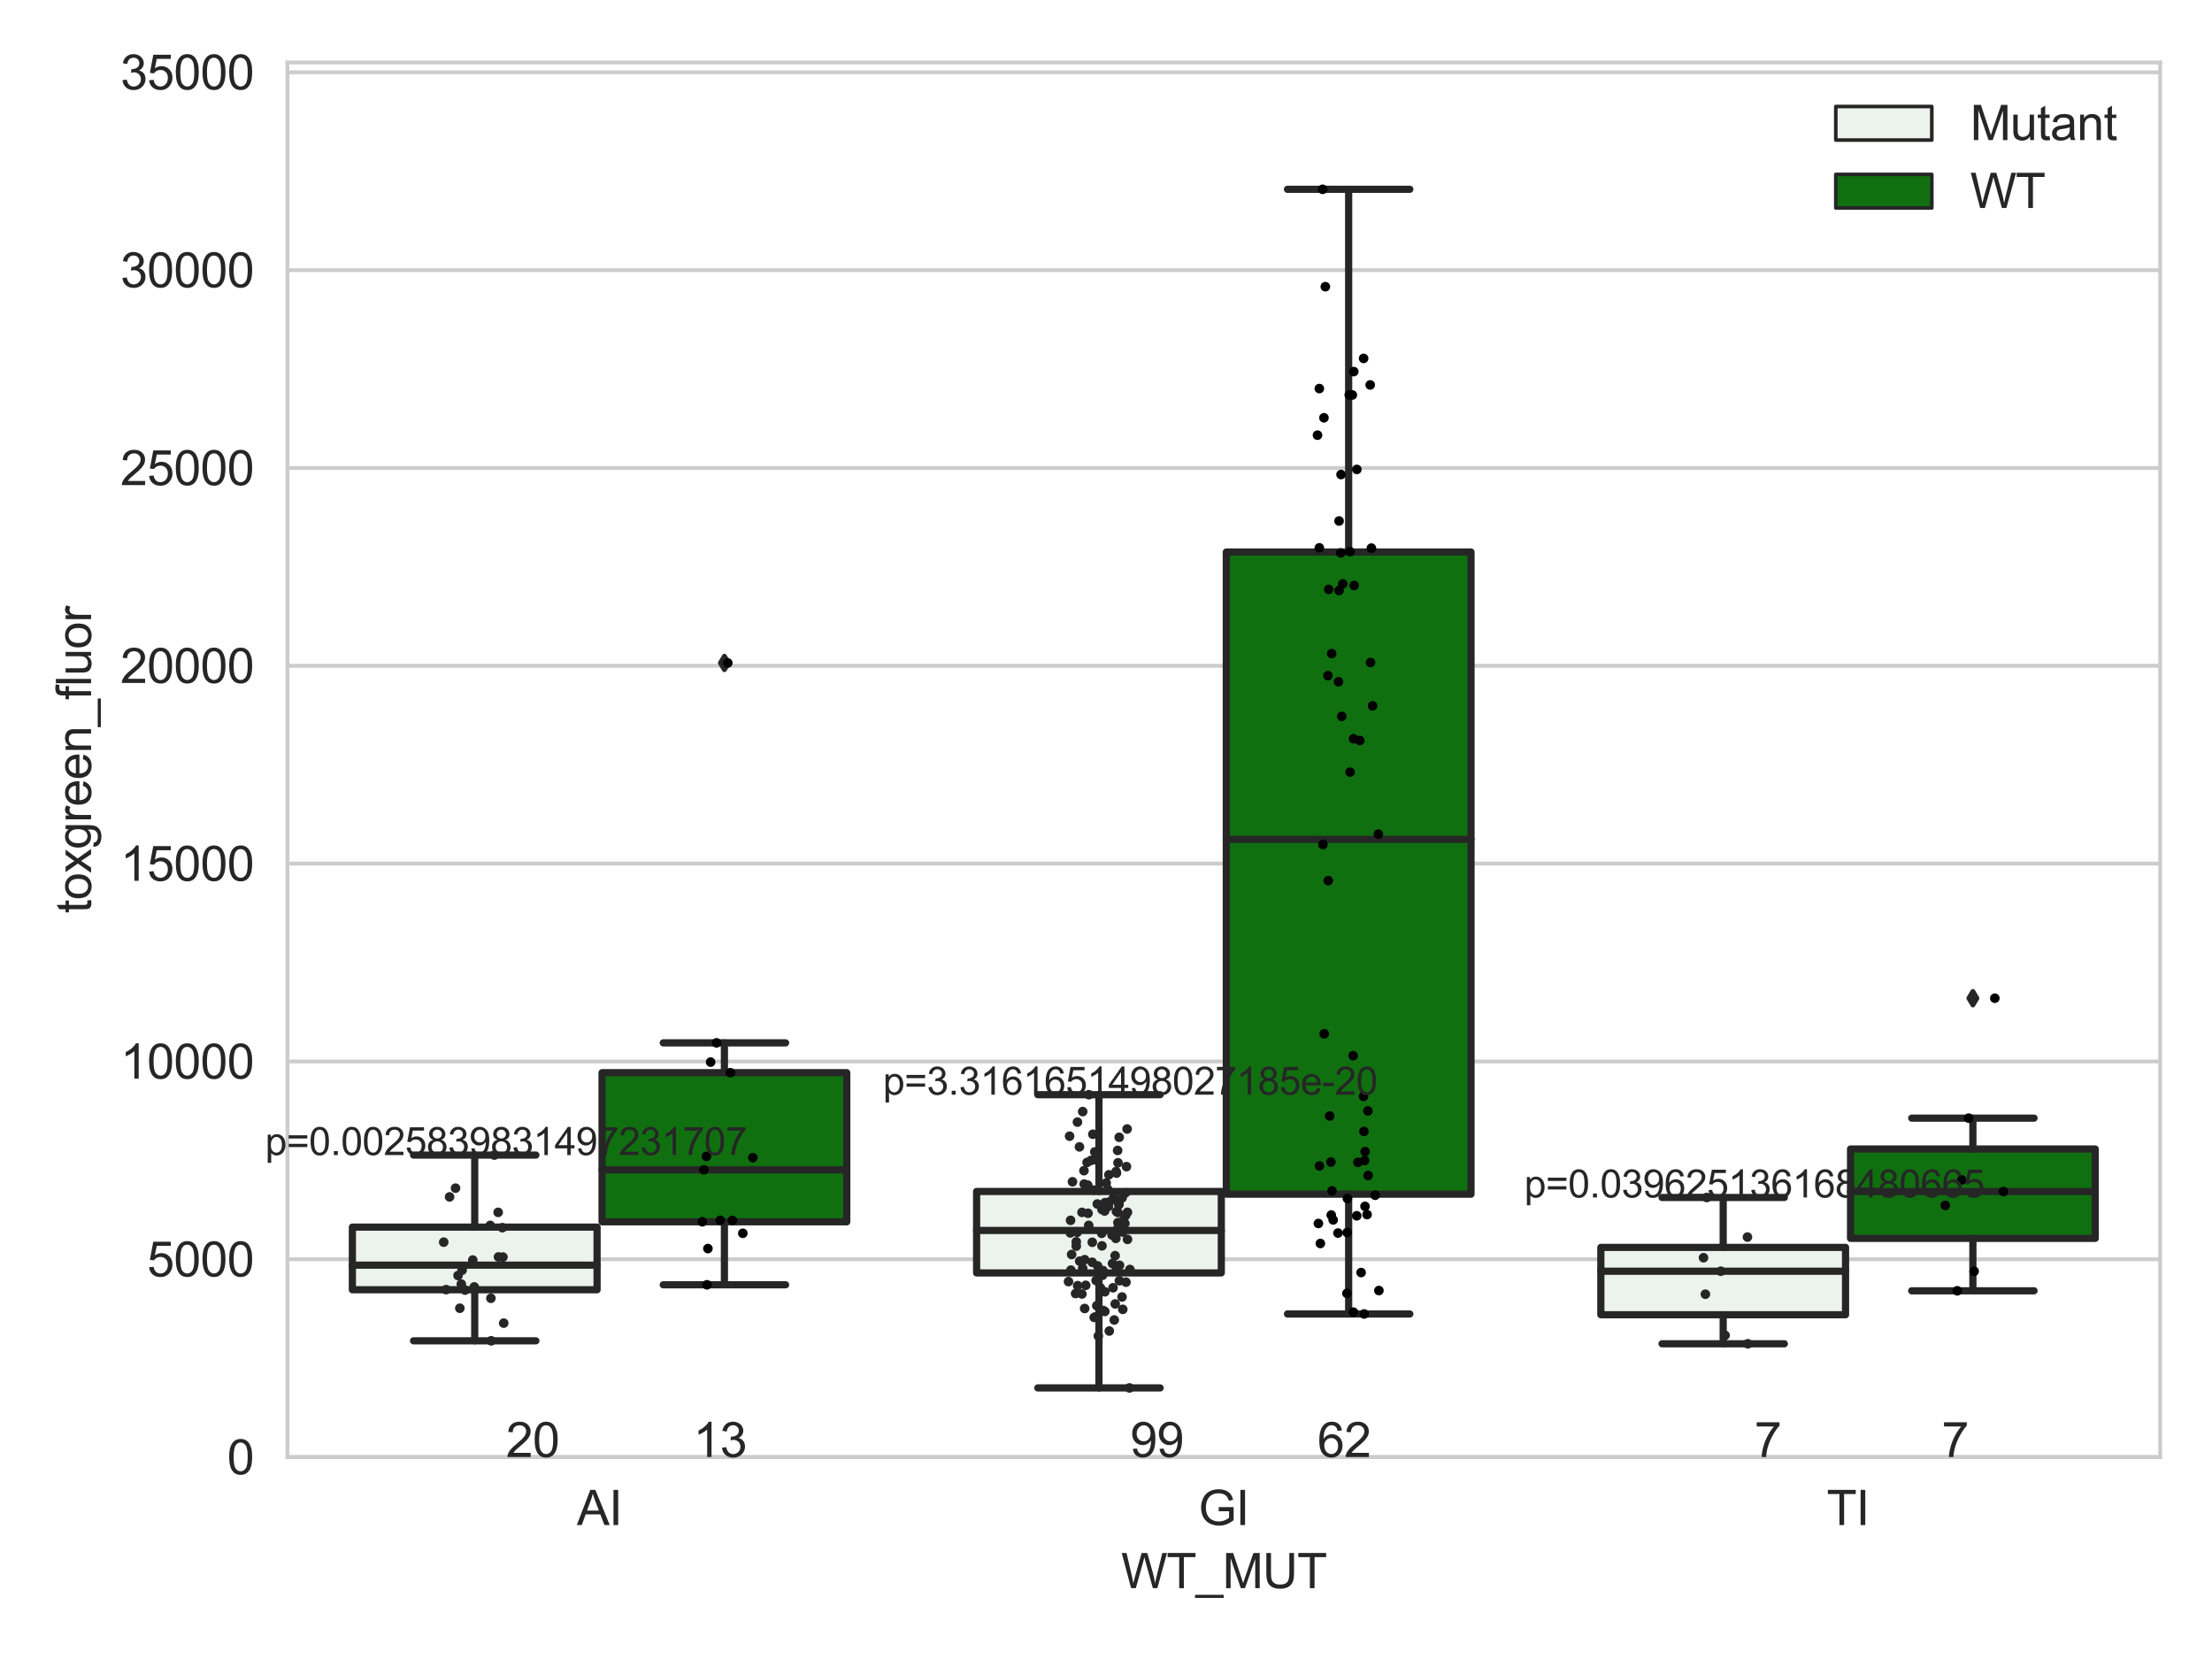 <?xml version="1.0" encoding="utf-8" standalone="no"?>
<!DOCTYPE svg PUBLIC "-//W3C//DTD SVG 1.1//EN"
  "http://www.w3.org/Graphics/SVG/1.1/DTD/svg11.dtd">
<svg xmlns:xlink="http://www.w3.org/1999/xlink" width="460.8pt" height="345.6pt" viewBox="0 0 460.8 345.6" xmlns="http://www.w3.org/2000/svg" version="1.1">
 <defs>
  <style type="text/css">*{stroke-linejoin: round; stroke-linecap: butt}</style>
 </defs>
 <g id="figure_1">
  <g id="patch_1">
   <path d="M 0 345.6 
L 460.8 345.6 
L 460.8 0 
L 0 0 
z
" style="fill: #ffffff"/>
  </g>
  <g id="axes_1">
   <g id="patch_2">
    <path d="M 59.881 303.539 
L 450 303.539 
L 450 13.023 
L 59.881 13.023 
z
" style="fill: #ffffff"/>
   </g>
   <g id="matplotlib.axis_1">
    <g id="xtick_1">
     <g id="text_1">
      <!-- AI -->
      <g style="fill: #262626" transform="translate(120.177 317.697)scale(0.1 -0.1)">
       <defs>
        <path id="ArialMT-41" d="M -9 0 
L 1750 4581 
L 2403 4581 
L 4278 0 
L 3588 0 
L 3053 1388 
L 1138 1388 
L 634 0 
L -9 0 
z
M 1313 1881 
L 2866 1881 
L 2388 3150 
Q 2169 3728 2063 4100 
Q 1975 3659 1816 3225 
L 1313 1881 
z
" transform="scale(0.016)"/>
        <path id="ArialMT-49" d="M 597 0 
L 597 4581 
L 1203 4581 
L 1203 0 
L 597 0 
z
" transform="scale(0.016)"/>
       </defs>
       <use xlink:href="#ArialMT-41"/>
       <use xlink:href="#ArialMT-49" x="66.699"/>
      </g>
     </g>
    </g>
    <g id="xtick_2">
     <g id="text_2">
      <!-- GI -->
      <g style="fill: #262626" transform="translate(249.662 317.697)scale(0.1 -0.1)">
       <defs>
        <path id="ArialMT-47" d="M 2638 1797 
L 2638 2334 
L 4578 2338 
L 4578 638 
Q 4131 281 3656 101 
Q 3181 -78 2681 -78 
Q 2006 -78 1454 211 
Q 903 500 622 1047 
Q 341 1594 341 2269 
Q 341 2938 620 3517 
Q 900 4097 1425 4378 
Q 1950 4659 2634 4659 
Q 3131 4659 3532 4498 
Q 3934 4338 4162 4050 
Q 4391 3763 4509 3300 
L 3963 3150 
Q 3859 3500 3706 3700 
Q 3553 3900 3268 4020 
Q 2984 4141 2638 4141 
Q 2222 4141 1919 4014 
Q 1616 3888 1430 3681 
Q 1244 3475 1141 3228 
Q 966 2803 966 2306 
Q 966 1694 1177 1281 
Q 1388 869 1791 669 
Q 2194 469 2647 469 
Q 3041 469 3416 620 
Q 3791 772 3984 944 
L 3984 1797 
L 2638 1797 
z
" transform="scale(0.016)"/>
       </defs>
       <use xlink:href="#ArialMT-47"/>
       <use xlink:href="#ArialMT-49" x="77.783"/>
      </g>
     </g>
    </g>
    <g id="xtick_3">
     <g id="text_3">
      <!-- TI -->
      <g style="fill: #262626" transform="translate(380.537 317.697)scale(0.1 -0.1)">
       <defs>
        <path id="ArialMT-54" d="M 1659 0 
L 1659 4041 
L 150 4041 
L 150 4581 
L 3781 4581 
L 3781 4041 
L 2266 4041 
L 2266 0 
L 1659 0 
z
" transform="scale(0.016)"/>
       </defs>
       <use xlink:href="#ArialMT-54"/>
       <use xlink:href="#ArialMT-49" x="61.084"/>
      </g>
     </g>
    </g>
    <g id="text_4">
     <!-- WT_MUT -->
     <g style="fill: #262626" transform="translate(233.557 330.842)scale(0.1 -0.1)">
      <defs>
       <path id="ArialMT-57" d="M 1294 0 
L 78 4581 
L 700 4581 
L 1397 1578 
Q 1509 1106 1591 641 
Q 1766 1375 1797 1488 
L 2669 4581 
L 3400 4581 
L 4056 2263 
Q 4303 1400 4413 641 
Q 4500 1075 4641 1638 
L 5359 4581 
L 5969 4581 
L 4713 0 
L 4128 0 
L 3163 3491 
Q 3041 3928 3019 4028 
Q 2947 3713 2884 3491 
L 1913 0 
L 1294 0 
z
" transform="scale(0.016)"/>
       <path id="ArialMT-5f" d="M -97 -1272 
L -97 -866 
L 3631 -866 
L 3631 -1272 
L -97 -1272 
z
" transform="scale(0.016)"/>
       <path id="ArialMT-4d" d="M 475 0 
L 475 4581 
L 1388 4581 
L 2472 1338 
Q 2622 884 2691 659 
Q 2769 909 2934 1394 
L 4031 4581 
L 4847 4581 
L 4847 0 
L 4263 0 
L 4263 3834 
L 2931 0 
L 2384 0 
L 1059 3900 
L 1059 0 
L 475 0 
z
" transform="scale(0.016)"/>
       <path id="ArialMT-55" d="M 3500 4581 
L 4106 4581 
L 4106 1934 
Q 4106 1244 3950 837 
Q 3794 431 3386 176 
Q 2978 -78 2316 -78 
Q 1672 -78 1262 144 
Q 853 366 678 786 
Q 503 1206 503 1934 
L 503 4581 
L 1109 4581 
L 1109 1938 
Q 1109 1341 1220 1058 
Q 1331 775 1601 622 
Q 1872 469 2263 469 
Q 2931 469 3215 772 
Q 3500 1075 3500 1938 
L 3500 4581 
z
" transform="scale(0.016)"/>
      </defs>
      <use xlink:href="#ArialMT-57"/>
      <use xlink:href="#ArialMT-54" x="94.385"/>
      <use xlink:href="#ArialMT-5f" x="155.469"/>
      <use xlink:href="#ArialMT-4d" x="211.084"/>
      <use xlink:href="#ArialMT-55" x="294.385"/>
      <use xlink:href="#ArialMT-54" x="366.602"/>
     </g>
    </g>
   </g>
   <g id="matplotlib.axis_2">
    <g id="ytick_1">
     <g id="line2d_1">
      <path d="M 59.881 303.539 
L 450 303.539 
" clip-path="url(#p1c41051ce3)" style="fill: none; stroke: #cccccc; stroke-width: 0.8; stroke-linecap: round"/>
     </g>
     <g id="text_5">
      <!-- 0 -->
      <g style="fill: #262626" transform="translate(47.32 307.118)scale(0.1 -0.1)">
       <defs>
        <path id="ArialMT-30" d="M 266 2259 
Q 266 3072 433 3567 
Q 600 4063 929 4331 
Q 1259 4600 1759 4600 
Q 2128 4600 2406 4451 
Q 2684 4303 2865 4023 
Q 3047 3744 3150 3342 
Q 3253 2941 3253 2259 
Q 3253 1453 3087 958 
Q 2922 463 2592 192 
Q 2263 -78 1759 -78 
Q 1097 -78 719 397 
Q 266 969 266 2259 
z
M 844 2259 
Q 844 1131 1108 757 
Q 1372 384 1759 384 
Q 2147 384 2411 759 
Q 2675 1134 2675 2259 
Q 2675 3391 2411 3762 
Q 2147 4134 1753 4134 
Q 1366 4134 1134 3806 
Q 844 3388 844 2259 
z
" transform="scale(0.016)"/>
       </defs>
       <use xlink:href="#ArialMT-30"/>
      </g>
     </g>
    </g>
    <g id="ytick_2">
     <g id="line2d_2">
      <path d="M 59.881 262.328 
L 450 262.328 
" clip-path="url(#p1c41051ce3)" style="fill: none; stroke: #cccccc; stroke-width: 0.8; stroke-linecap: round"/>
     </g>
     <g id="text_6">
      <!-- 5000 -->
      <g style="fill: #262626" transform="translate(30.637 265.906)scale(0.1 -0.1)">
       <defs>
        <path id="ArialMT-35" d="M 266 1200 
L 856 1250 
Q 922 819 1161 601 
Q 1400 384 1738 384 
Q 2144 384 2425 690 
Q 2706 997 2706 1503 
Q 2706 1984 2436 2262 
Q 2166 2541 1728 2541 
Q 1456 2541 1237 2417 
Q 1019 2294 894 2097 
L 366 2166 
L 809 4519 
L 3088 4519 
L 3088 3981 
L 1259 3981 
L 1013 2750 
Q 1425 3038 1878 3038 
Q 2478 3038 2890 2622 
Q 3303 2206 3303 1553 
Q 3303 931 2941 478 
Q 2500 -78 1738 -78 
Q 1113 -78 717 272 
Q 322 622 266 1200 
z
" transform="scale(0.016)"/>
       </defs>
       <use xlink:href="#ArialMT-35"/>
       <use xlink:href="#ArialMT-30" x="55.615"/>
       <use xlink:href="#ArialMT-30" x="111.23"/>
       <use xlink:href="#ArialMT-30" x="166.846"/>
      </g>
     </g>
    </g>
    <g id="ytick_3">
     <g id="line2d_3">
      <path d="M 59.881 221.116 
L 450 221.116 
" clip-path="url(#p1c41051ce3)" style="fill: none; stroke: #cccccc; stroke-width: 0.8; stroke-linecap: round"/>
     </g>
     <g id="text_7">
      <!-- 10000 -->
      <g style="fill: #262626" transform="translate(25.077 224.695)scale(0.1 -0.1)">
       <defs>
        <path id="ArialMT-31" d="M 2384 0 
L 1822 0 
L 1822 3584 
Q 1619 3391 1289 3197 
Q 959 3003 697 2906 
L 697 3450 
Q 1169 3672 1522 3987 
Q 1875 4303 2022 4600 
L 2384 4600 
L 2384 0 
z
" transform="scale(0.016)"/>
       </defs>
       <use xlink:href="#ArialMT-31"/>
       <use xlink:href="#ArialMT-30" x="55.615"/>
       <use xlink:href="#ArialMT-30" x="111.23"/>
       <use xlink:href="#ArialMT-30" x="166.846"/>
       <use xlink:href="#ArialMT-30" x="222.461"/>
      </g>
     </g>
    </g>
    <g id="ytick_4">
     <g id="line2d_4">
      <path d="M 59.881 179.905 
L 450 179.905 
" clip-path="url(#p1c41051ce3)" style="fill: none; stroke: #cccccc; stroke-width: 0.8; stroke-linecap: round"/>
     </g>
     <g id="text_8">
      <!-- 15000 -->
      <g style="fill: #262626" transform="translate(25.077 183.484)scale(0.1 -0.1)">
       <use xlink:href="#ArialMT-31"/>
       <use xlink:href="#ArialMT-35" x="55.615"/>
       <use xlink:href="#ArialMT-30" x="111.23"/>
       <use xlink:href="#ArialMT-30" x="166.846"/>
       <use xlink:href="#ArialMT-30" x="222.461"/>
      </g>
     </g>
    </g>
    <g id="ytick_5">
     <g id="line2d_5">
      <path d="M 59.881 138.694 
L 450 138.694 
" clip-path="url(#p1c41051ce3)" style="fill: none; stroke: #cccccc; stroke-width: 0.8; stroke-linecap: round"/>
     </g>
     <g id="text_9">
      <!-- 20000 -->
      <g style="fill: #262626" transform="translate(25.077 142.273)scale(0.1 -0.1)">
       <defs>
        <path id="ArialMT-32" d="M 3222 541 
L 3222 0 
L 194 0 
Q 188 203 259 391 
Q 375 700 629 1000 
Q 884 1300 1366 1694 
Q 2113 2306 2375 2664 
Q 2638 3022 2638 3341 
Q 2638 3675 2398 3904 
Q 2159 4134 1775 4134 
Q 1369 4134 1125 3890 
Q 881 3647 878 3216 
L 300 3275 
Q 359 3922 746 4261 
Q 1134 4600 1788 4600 
Q 2447 4600 2831 4234 
Q 3216 3869 3216 3328 
Q 3216 3053 3103 2787 
Q 2991 2522 2730 2228 
Q 2469 1934 1863 1422 
Q 1356 997 1212 845 
Q 1069 694 975 541 
L 3222 541 
z
" transform="scale(0.016)"/>
       </defs>
       <use xlink:href="#ArialMT-32"/>
       <use xlink:href="#ArialMT-30" x="55.615"/>
       <use xlink:href="#ArialMT-30" x="111.23"/>
       <use xlink:href="#ArialMT-30" x="166.846"/>
       <use xlink:href="#ArialMT-30" x="222.461"/>
      </g>
     </g>
    </g>
    <g id="ytick_6">
     <g id="line2d_6">
      <path d="M 59.881 97.483 
L 450 97.483 
" clip-path="url(#p1c41051ce3)" style="fill: none; stroke: #cccccc; stroke-width: 0.8; stroke-linecap: round"/>
     </g>
     <g id="text_10">
      <!-- 25000 -->
      <g style="fill: #262626" transform="translate(25.077 101.062)scale(0.1 -0.1)">
       <use xlink:href="#ArialMT-32"/>
       <use xlink:href="#ArialMT-35" x="55.615"/>
       <use xlink:href="#ArialMT-30" x="111.23"/>
       <use xlink:href="#ArialMT-30" x="166.846"/>
       <use xlink:href="#ArialMT-30" x="222.461"/>
      </g>
     </g>
    </g>
    <g id="ytick_7">
     <g id="line2d_7">
      <path d="M 59.881 56.272 
L 450 56.272 
" clip-path="url(#p1c41051ce3)" style="fill: none; stroke: #cccccc; stroke-width: 0.8; stroke-linecap: round"/>
     </g>
     <g id="text_11">
      <!-- 30000 -->
      <g style="fill: #262626" transform="translate(25.077 59.851)scale(0.1 -0.1)">
       <defs>
        <path id="ArialMT-33" d="M 269 1209 
L 831 1284 
Q 928 806 1161 595 
Q 1394 384 1728 384 
Q 2125 384 2398 659 
Q 2672 934 2672 1341 
Q 2672 1728 2419 1979 
Q 2166 2231 1775 2231 
Q 1616 2231 1378 2169 
L 1441 2663 
Q 1497 2656 1531 2656 
Q 1891 2656 2178 2843 
Q 2466 3031 2466 3422 
Q 2466 3731 2256 3934 
Q 2047 4138 1716 4138 
Q 1388 4138 1169 3931 
Q 950 3725 888 3313 
L 325 3413 
Q 428 3978 793 4289 
Q 1159 4600 1703 4600 
Q 2078 4600 2393 4439 
Q 2709 4278 2876 4000 
Q 3044 3722 3044 3409 
Q 3044 3113 2884 2869 
Q 2725 2625 2413 2481 
Q 2819 2388 3044 2092 
Q 3269 1797 3269 1353 
Q 3269 753 2831 336 
Q 2394 -81 1725 -81 
Q 1122 -81 723 278 
Q 325 638 269 1209 
z
" transform="scale(0.016)"/>
       </defs>
       <use xlink:href="#ArialMT-33"/>
       <use xlink:href="#ArialMT-30" x="55.615"/>
       <use xlink:href="#ArialMT-30" x="111.23"/>
       <use xlink:href="#ArialMT-30" x="166.846"/>
       <use xlink:href="#ArialMT-30" x="222.461"/>
      </g>
     </g>
    </g>
    <g id="ytick_8">
     <g id="line2d_8">
      <path d="M 59.881 15.061 
L 450 15.061 
" clip-path="url(#p1c41051ce3)" style="fill: none; stroke: #cccccc; stroke-width: 0.8; stroke-linecap: round"/>
     </g>
     <g id="text_12">
      <!-- 35000 -->
      <g style="fill: #262626" transform="translate(25.077 18.639)scale(0.1 -0.1)">
       <use xlink:href="#ArialMT-33"/>
       <use xlink:href="#ArialMT-35" x="55.615"/>
       <use xlink:href="#ArialMT-30" x="111.23"/>
       <use xlink:href="#ArialMT-30" x="166.846"/>
       <use xlink:href="#ArialMT-30" x="222.461"/>
      </g>
     </g>
    </g>
    <g id="text_13">
     <!-- toxgreen_fluor -->
     <g style="fill: #262626" transform="translate(18.972 190.243)rotate(-90)scale(0.1 -0.1)">
      <defs>
       <path id="ArialMT-74" d="M 1650 503 
L 1731 6 
Q 1494 -44 1306 -44 
Q 1000 -44 831 53 
Q 663 150 594 308 
Q 525 466 525 972 
L 525 2881 
L 113 2881 
L 113 3319 
L 525 3319 
L 525 4141 
L 1084 4478 
L 1084 3319 
L 1650 3319 
L 1650 2881 
L 1084 2881 
L 1084 941 
Q 1084 700 1114 631 
Q 1144 563 1211 522 
Q 1278 481 1403 481 
Q 1497 481 1650 503 
z
" transform="scale(0.016)"/>
       <path id="ArialMT-6f" d="M 213 1659 
Q 213 2581 725 3025 
Q 1153 3394 1769 3394 
Q 2453 3394 2887 2945 
Q 3322 2497 3322 1706 
Q 3322 1066 3130 698 
Q 2938 331 2570 128 
Q 2203 -75 1769 -75 
Q 1072 -75 642 372 
Q 213 819 213 1659 
z
M 791 1659 
Q 791 1022 1069 705 
Q 1347 388 1769 388 
Q 2188 388 2466 706 
Q 2744 1025 2744 1678 
Q 2744 2294 2464 2611 
Q 2184 2928 1769 2928 
Q 1347 2928 1069 2612 
Q 791 2297 791 1659 
z
" transform="scale(0.016)"/>
       <path id="ArialMT-78" d="M 47 0 
L 1259 1725 
L 138 3319 
L 841 3319 
L 1350 2541 
Q 1494 2319 1581 2169 
Q 1719 2375 1834 2534 
L 2394 3319 
L 3066 3319 
L 1919 1756 
L 3153 0 
L 2463 0 
L 1781 1031 
L 1600 1309 
L 728 0 
L 47 0 
z
" transform="scale(0.016)"/>
       <path id="ArialMT-67" d="M 319 -275 
L 866 -356 
Q 900 -609 1056 -725 
Q 1266 -881 1628 -881 
Q 2019 -881 2231 -725 
Q 2444 -569 2519 -288 
Q 2563 -116 2559 434 
Q 2191 0 1641 0 
Q 956 0 581 494 
Q 206 988 206 1678 
Q 206 2153 378 2554 
Q 550 2956 876 3175 
Q 1203 3394 1644 3394 
Q 2231 3394 2613 2919 
L 2613 3319 
L 3131 3319 
L 3131 450 
Q 3131 -325 2973 -648 
Q 2816 -972 2473 -1159 
Q 2131 -1347 1631 -1347 
Q 1038 -1347 672 -1080 
Q 306 -813 319 -275 
z
M 784 1719 
Q 784 1066 1043 766 
Q 1303 466 1694 466 
Q 2081 466 2343 764 
Q 2606 1063 2606 1700 
Q 2606 2309 2336 2618 
Q 2066 2928 1684 2928 
Q 1309 2928 1046 2623 
Q 784 2319 784 1719 
z
" transform="scale(0.016)"/>
       <path id="ArialMT-72" d="M 416 0 
L 416 3319 
L 922 3319 
L 922 2816 
Q 1116 3169 1280 3281 
Q 1444 3394 1641 3394 
Q 1925 3394 2219 3213 
L 2025 2691 
Q 1819 2813 1613 2813 
Q 1428 2813 1281 2702 
Q 1134 2591 1072 2394 
Q 978 2094 978 1738 
L 978 0 
L 416 0 
z
" transform="scale(0.016)"/>
       <path id="ArialMT-65" d="M 2694 1069 
L 3275 997 
Q 3138 488 2766 206 
Q 2394 -75 1816 -75 
Q 1088 -75 661 373 
Q 234 822 234 1631 
Q 234 2469 665 2931 
Q 1097 3394 1784 3394 
Q 2450 3394 2872 2941 
Q 3294 2488 3294 1666 
Q 3294 1616 3291 1516 
L 816 1516 
Q 847 969 1125 678 
Q 1403 388 1819 388 
Q 2128 388 2347 550 
Q 2566 713 2694 1069 
z
M 847 1978 
L 2700 1978 
Q 2663 2397 2488 2606 
Q 2219 2931 1791 2931 
Q 1403 2931 1139 2672 
Q 875 2413 847 1978 
z
" transform="scale(0.016)"/>
       <path id="ArialMT-6e" d="M 422 0 
L 422 3319 
L 928 3319 
L 928 2847 
Q 1294 3394 1984 3394 
Q 2284 3394 2536 3286 
Q 2788 3178 2913 3003 
Q 3038 2828 3088 2588 
Q 3119 2431 3119 2041 
L 3119 0 
L 2556 0 
L 2556 2019 
Q 2556 2363 2490 2533 
Q 2425 2703 2258 2804 
Q 2091 2906 1866 2906 
Q 1506 2906 1245 2678 
Q 984 2450 984 1813 
L 984 0 
L 422 0 
z
" transform="scale(0.016)"/>
       <path id="ArialMT-66" d="M 556 0 
L 556 2881 
L 59 2881 
L 59 3319 
L 556 3319 
L 556 3672 
Q 556 4006 616 4169 
Q 697 4388 901 4523 
Q 1106 4659 1475 4659 
Q 1713 4659 2000 4603 
L 1916 4113 
Q 1741 4144 1584 4144 
Q 1328 4144 1222 4034 
Q 1116 3925 1116 3625 
L 1116 3319 
L 1763 3319 
L 1763 2881 
L 1116 2881 
L 1116 0 
L 556 0 
z
" transform="scale(0.016)"/>
       <path id="ArialMT-6c" d="M 409 0 
L 409 4581 
L 972 4581 
L 972 0 
L 409 0 
z
" transform="scale(0.016)"/>
       <path id="ArialMT-75" d="M 2597 0 
L 2597 488 
Q 2209 -75 1544 -75 
Q 1250 -75 995 37 
Q 741 150 617 320 
Q 494 491 444 738 
Q 409 903 409 1263 
L 409 3319 
L 972 3319 
L 972 1478 
Q 972 1038 1006 884 
Q 1059 663 1231 536 
Q 1403 409 1656 409 
Q 1909 409 2131 539 
Q 2353 669 2445 892 
Q 2538 1116 2538 1541 
L 2538 3319 
L 3100 3319 
L 3100 0 
L 2597 0 
z
" transform="scale(0.016)"/>
      </defs>
      <use xlink:href="#ArialMT-74"/>
      <use xlink:href="#ArialMT-6f" x="27.783"/>
      <use xlink:href="#ArialMT-78" x="83.398"/>
      <use xlink:href="#ArialMT-67" x="133.398"/>
      <use xlink:href="#ArialMT-72" x="189.014"/>
      <use xlink:href="#ArialMT-65" x="222.314"/>
      <use xlink:href="#ArialMT-65" x="277.93"/>
      <use xlink:href="#ArialMT-6e" x="333.545"/>
      <use xlink:href="#ArialMT-5f" x="389.16"/>
      <use xlink:href="#ArialMT-66" x="444.775"/>
      <use xlink:href="#ArialMT-6c" x="472.559"/>
      <use xlink:href="#ArialMT-75" x="494.775"/>
      <use xlink:href="#ArialMT-6f" x="550.391"/>
      <use xlink:href="#ArialMT-72" x="606.006"/>
     </g>
    </g>
   </g>
   <g id="patch_3">
    <path d="M 73.405 268.679 
L 124.381 268.679 
L 124.381 255.632 
L 73.405 255.632 
L 73.405 268.679 
z
" clip-path="url(#p1c41051ce3)" style="fill: #ecf2ec; stroke: #262626; stroke-width: 1.5; stroke-linejoin: miter"/>
   </g>
   <g id="patch_4">
    <path d="M 125.421 254.521 
L 176.397 254.521 
L 176.397 223.459 
L 125.421 223.459 
L 125.421 254.521 
z
" clip-path="url(#p1c41051ce3)" style="fill: #107010; stroke: #262626; stroke-width: 1.5; stroke-linejoin: miter"/>
   </g>
   <g id="patch_5">
    <path d="M 203.445 265.173 
L 254.42 265.173 
L 254.42 248.203 
L 203.445 248.203 
L 203.445 265.173 
z
" clip-path="url(#p1c41051ce3)" style="fill: #ecf2ec; stroke: #262626; stroke-width: 1.5; stroke-linejoin: miter"/>
   </g>
   <g id="patch_6">
    <path d="M 255.461 248.767 
L 306.436 248.767 
L 306.436 114.996 
L 255.461 114.996 
L 255.461 248.767 
z
" clip-path="url(#p1c41051ce3)" style="fill: #107010; stroke: #262626; stroke-width: 1.5; stroke-linejoin: miter"/>
   </g>
   <g id="patch_7">
    <path d="M 333.485 273.888 
L 384.46 273.888 
L 384.46 259.856 
L 333.485 259.856 
L 333.485 273.888 
z
" clip-path="url(#p1c41051ce3)" style="fill: #ecf2ec; stroke: #262626; stroke-width: 1.5; stroke-linejoin: miter"/>
   </g>
   <g id="patch_8">
    <path d="M 385.5 257.969 
L 436.476 257.969 
L 436.476 239.361 
L 385.5 239.361 
L 385.5 257.969 
z
" clip-path="url(#p1c41051ce3)" style="fill: #107010; stroke: #262626; stroke-width: 1.5; stroke-linejoin: miter"/>
   </g>
   <g id="patch_9">
    <path d="M 124.901 303.539 
L 124.901 303.539 
L 124.901 303.539 
L 124.901 303.539 
z
" clip-path="url(#p1c41051ce3)" style="fill: #ecf2ec; stroke: #262626; stroke-width: 0.75; stroke-linejoin: miter"/>
   </g>
   <g id="patch_10">
    <path d="M 124.901 303.539 
L 124.901 303.539 
L 124.901 303.539 
L 124.901 303.539 
z
" clip-path="url(#p1c41051ce3)" style="fill: #107010; stroke: #262626; stroke-width: 0.75; stroke-linejoin: miter"/>
   </g>
   <g id="PathCollection_1"/>
   <g id="PathCollection_2"/>
   <g id="line2d_9">
    <path d="M 98.893 268.679 
L 98.893 279.314 
" clip-path="url(#p1c41051ce3)" style="fill: none; stroke: #262626; stroke-width: 1.5; stroke-linecap: round"/>
   </g>
   <g id="line2d_10">
    <path d="M 98.893 255.632 
L 98.893 240.621 
" clip-path="url(#p1c41051ce3)" style="fill: none; stroke: #262626; stroke-width: 1.5; stroke-linecap: round"/>
   </g>
   <g id="line2d_11">
    <path d="M 86.149 279.314 
L 111.637 279.314 
" clip-path="url(#p1c41051ce3)" style="fill: none; stroke: #262626; stroke-width: 1.5; stroke-linecap: round"/>
   </g>
   <g id="line2d_12">
    <path d="M 86.149 240.621 
L 111.637 240.621 
" clip-path="url(#p1c41051ce3)" style="fill: none; stroke: #262626; stroke-width: 1.5; stroke-linecap: round"/>
   </g>
   <g id="line2d_13"/>
   <g id="line2d_14">
    <path d="M 150.909 254.521 
L 150.909 267.644 
" clip-path="url(#p1c41051ce3)" style="fill: none; stroke: #262626; stroke-width: 1.5; stroke-linecap: round"/>
   </g>
   <g id="line2d_15">
    <path d="M 150.909 223.459 
L 150.909 217.246 
" clip-path="url(#p1c41051ce3)" style="fill: none; stroke: #262626; stroke-width: 1.5; stroke-linecap: round"/>
   </g>
   <g id="line2d_16">
    <path d="M 138.165 267.644 
L 163.653 267.644 
" clip-path="url(#p1c41051ce3)" style="fill: none; stroke: #262626; stroke-width: 1.5; stroke-linecap: round"/>
   </g>
   <g id="line2d_17">
    <path d="M 138.165 217.246 
L 163.653 217.246 
" clip-path="url(#p1c41051ce3)" style="fill: none; stroke: #262626; stroke-width: 1.5; stroke-linecap: round"/>
   </g>
   <g id="line2d_18">
    <defs>
     <path id="ma98534c48e" d="M -0 1.414 
L 0.849 0 
L 0 -1.414 
L -0.849 -0 
z
" style="stroke: #262626; stroke-linejoin: miter"/>
    </defs>
    <g clip-path="url(#p1c41051ce3)">
     <use xlink:href="#ma98534c48e" x="150.909" y="138.104" style="fill: #262626; stroke: #262626; stroke-linejoin: miter"/>
    </g>
   </g>
   <g id="line2d_19">
    <path d="M 228.933 265.173 
L 228.933 289.129 
" clip-path="url(#p1c41051ce3)" style="fill: none; stroke: #262626; stroke-width: 1.5; stroke-linecap: round"/>
   </g>
   <g id="line2d_20">
    <path d="M 228.933 248.203 
L 228.933 228.046 
" clip-path="url(#p1c41051ce3)" style="fill: none; stroke: #262626; stroke-width: 1.5; stroke-linecap: round"/>
   </g>
   <g id="line2d_21">
    <path d="M 216.189 289.129 
L 241.677 289.129 
" clip-path="url(#p1c41051ce3)" style="fill: none; stroke: #262626; stroke-width: 1.5; stroke-linecap: round"/>
   </g>
   <g id="line2d_22">
    <path d="M 216.189 228.046 
L 241.677 228.046 
" clip-path="url(#p1c41051ce3)" style="fill: none; stroke: #262626; stroke-width: 1.5; stroke-linecap: round"/>
   </g>
   <g id="line2d_23"/>
   <g id="line2d_24">
    <path d="M 280.949 248.767 
L 280.949 273.724 
" clip-path="url(#p1c41051ce3)" style="fill: none; stroke: #262626; stroke-width: 1.5; stroke-linecap: round"/>
   </g>
   <g id="line2d_25">
    <path d="M 280.949 114.996 
L 280.949 39.434 
" clip-path="url(#p1c41051ce3)" style="fill: none; stroke: #262626; stroke-width: 1.5; stroke-linecap: round"/>
   </g>
   <g id="line2d_26">
    <path d="M 268.205 273.724 
L 293.692 273.724 
" clip-path="url(#p1c41051ce3)" style="fill: none; stroke: #262626; stroke-width: 1.5; stroke-linecap: round"/>
   </g>
   <g id="line2d_27">
    <path d="M 268.205 39.434 
L 293.692 39.434 
" clip-path="url(#p1c41051ce3)" style="fill: none; stroke: #262626; stroke-width: 1.5; stroke-linecap: round"/>
   </g>
   <g id="line2d_28"/>
   <g id="line2d_29">
    <path d="M 358.972 273.888 
L 358.972 279.932 
" clip-path="url(#p1c41051ce3)" style="fill: none; stroke: #262626; stroke-width: 1.5; stroke-linecap: round"/>
   </g>
   <g id="line2d_30">
    <path d="M 358.972 259.856 
L 358.972 249.457 
" clip-path="url(#p1c41051ce3)" style="fill: none; stroke: #262626; stroke-width: 1.5; stroke-linecap: round"/>
   </g>
   <g id="line2d_31">
    <path d="M 346.228 279.932 
L 371.716 279.932 
" clip-path="url(#p1c41051ce3)" style="fill: none; stroke: #262626; stroke-width: 1.5; stroke-linecap: round"/>
   </g>
   <g id="line2d_32">
    <path d="M 346.228 249.457 
L 371.716 249.457 
" clip-path="url(#p1c41051ce3)" style="fill: none; stroke: #262626; stroke-width: 1.5; stroke-linecap: round"/>
   </g>
   <g id="line2d_33"/>
   <g id="line2d_34">
    <path d="M 410.988 257.969 
L 410.988 268.898 
" clip-path="url(#p1c41051ce3)" style="fill: none; stroke: #262626; stroke-width: 1.5; stroke-linecap: round"/>
   </g>
   <g id="line2d_35">
    <path d="M 410.988 239.361 
L 410.988 232.93 
" clip-path="url(#p1c41051ce3)" style="fill: none; stroke: #262626; stroke-width: 1.5; stroke-linecap: round"/>
   </g>
   <g id="line2d_36">
    <path d="M 398.244 268.898 
L 423.732 268.898 
" clip-path="url(#p1c41051ce3)" style="fill: none; stroke: #262626; stroke-width: 1.5; stroke-linecap: round"/>
   </g>
   <g id="line2d_37">
    <path d="M 398.244 232.93 
L 423.732 232.93 
" clip-path="url(#p1c41051ce3)" style="fill: none; stroke: #262626; stroke-width: 1.5; stroke-linecap: round"/>
   </g>
   <g id="line2d_38">
    <g clip-path="url(#p1c41051ce3)">
     <use xlink:href="#ma98534c48e" x="410.988" y="207.946" style="fill: #262626; stroke: #262626; stroke-linejoin: miter"/>
    </g>
   </g>
   <g id="line2d_39">
    <path d="M 73.405 263.548 
L 124.381 263.548 
" clip-path="url(#p1c41051ce3)" style="fill: none; stroke: #262626; stroke-width: 1.5; stroke-linecap: round"/>
   </g>
   <g id="line2d_40">
    <path d="M 125.421 243.701 
L 176.397 243.701 
" clip-path="url(#p1c41051ce3)" style="fill: none; stroke: #262626; stroke-width: 1.5; stroke-linecap: round"/>
   </g>
   <g id="line2d_41">
    <path d="M 203.445 256.33 
L 254.42 256.33 
" clip-path="url(#p1c41051ce3)" style="fill: none; stroke: #262626; stroke-width: 1.5; stroke-linecap: round"/>
   </g>
   <g id="line2d_42">
    <path d="M 255.461 174.846 
L 306.436 174.846 
" clip-path="url(#p1c41051ce3)" style="fill: none; stroke: #262626; stroke-width: 1.5; stroke-linecap: round"/>
   </g>
   <g id="line2d_43">
    <path d="M 333.485 264.816 
L 384.46 264.816 
" clip-path="url(#p1c41051ce3)" style="fill: none; stroke: #262626; stroke-width: 1.5; stroke-linecap: round"/>
   </g>
   <g id="line2d_44">
    <path d="M 385.5 248.221 
L 436.476 248.221 
" clip-path="url(#p1c41051ce3)" style="fill: none; stroke: #262626; stroke-width: 1.5; stroke-linecap: round"/>
   </g>
   <g id="patch_11">
    <path d="M 59.881 303.539 
L 59.881 13.023 
" style="fill: none; stroke: #cccccc; stroke-width: 0.8; stroke-linejoin: miter; stroke-linecap: square"/>
   </g>
   <g id="patch_12">
    <path d="M 450 303.539 
L 450 13.023 
" style="fill: none; stroke: #cccccc; stroke-width: 0.8; stroke-linejoin: miter; stroke-linecap: square"/>
   </g>
   <g id="patch_13">
    <path d="M 59.881 303.539 
L 450 303.539 
" style="fill: none; stroke: #cccccc; stroke-width: 0.8; stroke-linejoin: miter; stroke-linecap: square"/>
   </g>
   <g id="patch_14">
    <path d="M 59.881 13.023 
L 450 13.023 
" style="fill: none; stroke: #cccccc; stroke-width: 0.8; stroke-linejoin: miter; stroke-linecap: square"/>
   </g>
   <g id="PathCollection_3">
    <defs>
     <path id="C0_0_686fcd789a" d="M 0 1 
C 0.265 1 0.52 0.895 0.707 0.707 
C 0.895 0.52 1 0.265 1 -0 
C 1 -0.265 0.895 -0.52 0.707 -0.707 
C 0.52 -0.895 0.265 -1 0 -1 
C -0.265 -1 -0.52 -0.895 -0.707 -0.707 
C -0.895 -0.52 -1 -0.265 -1 0 
C -1 0.265 -0.895 0.52 -0.707 0.707 
C -0.52 0.895 -0.265 1 0 1 
z
"/>
    </defs>
    <g clip-path="url(#p1c41051ce3)">
     <use xlink:href="#C0_0_686fcd789a" x="102.317" y="279.314" style="fill: #262626"/>
    </g>
    <g clip-path="url(#p1c41051ce3)">
     <use xlink:href="#C0_0_686fcd789a" x="102.123" y="255.272" style="fill: #262626"/>
    </g>
    <g clip-path="url(#p1c41051ce3)">
     <use xlink:href="#C0_0_686fcd789a" x="104.656" y="255.751" style="fill: #262626"/>
    </g>
    <g clip-path="url(#p1c41051ce3)">
     <use xlink:href="#C0_0_686fcd789a" x="102.264" y="270.452" style="fill: #262626"/>
    </g>
    <g clip-path="url(#p1c41051ce3)">
     <use xlink:href="#C0_0_686fcd789a" x="103.776" y="252.555" style="fill: #262626"/>
    </g>
    <g clip-path="url(#p1c41051ce3)">
     <use xlink:href="#C0_0_686fcd789a" x="98.805" y="268.089" style="fill: #262626"/>
    </g>
    <g clip-path="url(#p1c41051ce3)">
     <use xlink:href="#C0_0_686fcd789a" x="96.266" y="264.608" style="fill: #262626"/>
    </g>
    <g clip-path="url(#p1c41051ce3)">
     <use xlink:href="#C0_0_686fcd789a" x="94.895" y="247.512" style="fill: #262626"/>
    </g>
    <g clip-path="url(#p1c41051ce3)">
     <use xlink:href="#C0_0_686fcd789a" x="92.435" y="258.765" style="fill: #262626"/>
    </g>
    <g clip-path="url(#p1c41051ce3)">
     <use xlink:href="#C0_0_686fcd789a" x="98.487" y="262.488" style="fill: #262626"/>
    </g>
    <g clip-path="url(#p1c41051ce3)">
     <use xlink:href="#C0_0_686fcd789a" x="93.655" y="249.335" style="fill: #262626"/>
    </g>
    <g clip-path="url(#p1c41051ce3)">
     <use xlink:href="#C0_0_686fcd789a" x="96.884" y="268.754" style="fill: #262626"/>
    </g>
    <g clip-path="url(#p1c41051ce3)">
     <use xlink:href="#C0_0_686fcd789a" x="96.105" y="267.5" style="fill: #262626"/>
    </g>
    <g clip-path="url(#p1c41051ce3)">
     <use xlink:href="#C0_0_686fcd789a" x="92.94" y="268.654" style="fill: #262626"/>
    </g>
    <g clip-path="url(#p1c41051ce3)">
     <use xlink:href="#C0_0_686fcd789a" x="102.981" y="240.621" style="fill: #262626"/>
    </g>
    <g clip-path="url(#p1c41051ce3)">
     <use xlink:href="#C0_0_686fcd789a" x="95.422" y="265.716" style="fill: #262626"/>
    </g>
    <g clip-path="url(#p1c41051ce3)">
     <use xlink:href="#C0_0_686fcd789a" x="95.793" y="272.529" style="fill: #262626"/>
    </g>
    <g clip-path="url(#p1c41051ce3)">
     <use xlink:href="#C0_0_686fcd789a" x="104.771" y="261.87" style="fill: #262626"/>
    </g>
    <g clip-path="url(#p1c41051ce3)">
     <use xlink:href="#C0_0_686fcd789a" x="104.935" y="275.633" style="fill: #262626"/>
    </g>
    <g clip-path="url(#p1c41051ce3)">
     <use xlink:href="#C0_0_686fcd789a" x="103.848" y="261.838" style="fill: #262626"/>
    </g>
   </g>
   <g id="PathCollection_4">
    <defs>
     <path id="C1_0_8639c8928a" d="M 0 1 
C 0.265 1 0.52 0.895 0.707 0.707 
C 0.895 0.52 1 0.265 1 -0 
C 1 -0.265 0.895 -0.52 0.707 -0.707 
C 0.52 -0.895 0.265 -1 0 -1 
C -0.265 -1 -0.52 -0.895 -0.707 -0.707 
C -0.895 -0.52 -1 -0.265 -1 0 
C -1 0.265 -0.895 0.52 -0.707 0.707 
C -0.52 0.895 -0.265 1 0 1 
z
"/>
    </defs>
    <g clip-path="url(#p1c41051ce3)">
     <use xlink:href="#C1_0_8639c8928a" x="149.267" y="217.246"/>
    </g>
    <g clip-path="url(#p1c41051ce3)">
     <use xlink:href="#C1_0_8639c8928a" x="156.831" y="241.169"/>
    </g>
    <g clip-path="url(#p1c41051ce3)">
     <use xlink:href="#C1_0_8639c8928a" x="147.277" y="267.644"/>
    </g>
    <g clip-path="url(#p1c41051ce3)">
     <use xlink:href="#C1_0_8639c8928a" x="146.294" y="254.521"/>
    </g>
    <g clip-path="url(#p1c41051ce3)">
     <use xlink:href="#C1_0_8639c8928a" x="148.036" y="221.254"/>
    </g>
    <g clip-path="url(#p1c41051ce3)">
     <use xlink:href="#C1_0_8639c8928a" x="154.739" y="256.915"/>
    </g>
    <g clip-path="url(#p1c41051ce3)">
     <use xlink:href="#C1_0_8639c8928a" x="147.47" y="260.1"/>
    </g>
    <g clip-path="url(#p1c41051ce3)">
     <use xlink:href="#C1_0_8639c8928a" x="147.169" y="240.897"/>
    </g>
    <g clip-path="url(#p1c41051ce3)">
     <use xlink:href="#C1_0_8639c8928a" x="152.159" y="223.459"/>
    </g>
    <g clip-path="url(#p1c41051ce3)">
     <use xlink:href="#C1_0_8639c8928a" x="150.04" y="254.214"/>
    </g>
    <g clip-path="url(#p1c41051ce3)">
     <use xlink:href="#C1_0_8639c8928a" x="152.576" y="254.248"/>
    </g>
    <g clip-path="url(#p1c41051ce3)">
     <use xlink:href="#C1_0_8639c8928a" x="151.614" y="138.104"/>
    </g>
    <g clip-path="url(#p1c41051ce3)">
     <use xlink:href="#C1_0_8639c8928a" x="146.625" y="243.701"/>
    </g>
   </g>
   <g id="PathCollection_5">
    <defs>
     <path id="C2_0_0352047331" d="M 0 1 
C 0.265 1 0.52 0.895 0.707 0.707 
C 0.895 0.52 1 0.265 1 -0 
C 1 -0.265 0.895 -0.52 0.707 -0.707 
C 0.52 -0.895 0.265 -1 0 -1 
C -0.265 -1 -0.52 -0.895 -0.707 -0.707 
C -0.895 -0.52 -1 -0.265 -1 0 
C -1 0.265 -0.895 0.52 -0.707 0.707 
C -0.52 0.895 -0.265 1 0 1 
z
"/>
    </defs>
    <g clip-path="url(#p1c41051ce3)">
     <use xlink:href="#C2_0_0352047331" x="225.385" y="269.56" style="fill: #262626"/>
    </g>
    <g clip-path="url(#p1c41051ce3)">
     <use xlink:href="#C2_0_0352047331" x="225.538" y="264.194" style="fill: #262626"/>
    </g>
    <g clip-path="url(#p1c41051ce3)">
     <use xlink:href="#C2_0_0352047331" x="232.595" y="264.458" style="fill: #262626"/>
    </g>
    <g clip-path="url(#p1c41051ce3)">
     <use xlink:href="#C2_0_0352047331" x="233.753" y="249.537" style="fill: #262626"/>
    </g>
    <g clip-path="url(#p1c41051ce3)">
     <use xlink:href="#C2_0_0352047331" x="233.15" y="236.921" style="fill: #262626"/>
    </g>
    <g clip-path="url(#p1c41051ce3)">
     <use xlink:href="#C2_0_0352047331" x="234.017" y="254.235" style="fill: #262626"/>
    </g>
    <g clip-path="url(#p1c41051ce3)">
     <use xlink:href="#C2_0_0352047331" x="226.658" y="252.749" style="fill: #262626"/>
    </g>
    <g clip-path="url(#p1c41051ce3)">
     <use xlink:href="#C2_0_0352047331" x="222.972" y="256.84" style="fill: #262626"/>
    </g>
    <g clip-path="url(#p1c41051ce3)">
     <use xlink:href="#C2_0_0352047331" x="233.023" y="250.685" style="fill: #262626"/>
    </g>
    <g clip-path="url(#p1c41051ce3)">
     <use xlink:href="#C2_0_0352047331" x="233.089" y="250.956" style="fill: #262626"/>
    </g>
    <g clip-path="url(#p1c41051ce3)">
     <use xlink:href="#C2_0_0352047331" x="227.821" y="247.912" style="fill: #262626"/>
    </g>
    <g clip-path="url(#p1c41051ce3)">
     <use xlink:href="#C2_0_0352047331" x="226.798" y="255.264" style="fill: #262626"/>
    </g>
    <g clip-path="url(#p1c41051ce3)">
     <use xlink:href="#C2_0_0352047331" x="234.663" y="243.028" style="fill: #262626"/>
    </g>
    <g clip-path="url(#p1c41051ce3)">
     <use xlink:href="#C2_0_0352047331" x="232.573" y="252.376" style="fill: #262626"/>
    </g>
    <g clip-path="url(#p1c41051ce3)">
     <use xlink:href="#C2_0_0352047331" x="225.956" y="272.586" style="fill: #262626"/>
    </g>
    <g clip-path="url(#p1c41051ce3)">
     <use xlink:href="#C2_0_0352047331" x="222.594" y="266.979" style="fill: #262626"/>
    </g>
    <g clip-path="url(#p1c41051ce3)">
     <use xlink:href="#C2_0_0352047331" x="227.946" y="274.444" style="fill: #262626"/>
    </g>
    <g clip-path="url(#p1c41051ce3)">
     <use xlink:href="#C2_0_0352047331" x="231.086" y="277.271" style="fill: #262626"/>
    </g>
    <g clip-path="url(#p1c41051ce3)">
     <use xlink:href="#C2_0_0352047331" x="230.997" y="244.73" style="fill: #262626"/>
    </g>
    <g clip-path="url(#p1c41051ce3)">
     <use xlink:href="#C2_0_0352047331" x="223.24" y="261.337" style="fill: #262626"/>
    </g>
    <g clip-path="url(#p1c41051ce3)">
     <use xlink:href="#C2_0_0352047331" x="227.881" y="241.594" style="fill: #262626"/>
    </g>
    <g clip-path="url(#p1c41051ce3)">
     <use xlink:href="#C2_0_0352047331" x="228.8" y="278.312" style="fill: #262626"/>
    </g>
    <g clip-path="url(#p1c41051ce3)">
     <use xlink:href="#C2_0_0352047331" x="224.414" y="256.708" style="fill: #262626"/>
    </g>
    <g clip-path="url(#p1c41051ce3)">
     <use xlink:href="#C2_0_0352047331" x="230.166" y="269.102" style="fill: #262626"/>
    </g>
    <g clip-path="url(#p1c41051ce3)">
     <use xlink:href="#C2_0_0352047331" x="224.209" y="259.597" style="fill: #262626"/>
    </g>
    <g clip-path="url(#p1c41051ce3)">
     <use xlink:href="#C2_0_0352047331" x="230.743" y="247.727" style="fill: #262626"/>
    </g>
    <g clip-path="url(#p1c41051ce3)">
     <use xlink:href="#C2_0_0352047331" x="232.868" y="255.895" style="fill: #262626"/>
    </g>
    <g clip-path="url(#p1c41051ce3)">
     <use xlink:href="#C2_0_0352047331" x="225.404" y="252.56" style="fill: #262626"/>
    </g>
    <g clip-path="url(#p1c41051ce3)">
     <use xlink:href="#C2_0_0352047331" x="232.452" y="257.979" style="fill: #262626"/>
    </g>
    <g clip-path="url(#p1c41051ce3)">
     <use xlink:href="#C2_0_0352047331" x="231.751" y="263.217" style="fill: #262626"/>
    </g>
    <g clip-path="url(#p1c41051ce3)">
     <use xlink:href="#C2_0_0352047331" x="231.995" y="249.476" style="fill: #262626"/>
    </g>
    <g clip-path="url(#p1c41051ce3)">
     <use xlink:href="#C2_0_0352047331" x="232.121" y="274.977" style="fill: #262626"/>
    </g>
    <g clip-path="url(#p1c41051ce3)">
     <use xlink:href="#C2_0_0352047331" x="223.417" y="246.185" style="fill: #262626"/>
    </g>
    <g clip-path="url(#p1c41051ce3)">
     <use xlink:href="#C2_0_0352047331" x="231.108" y="250.386" style="fill: #262626"/>
    </g>
    <g clip-path="url(#p1c41051ce3)">
     <use xlink:href="#C2_0_0352047331" x="230.195" y="250.532" style="fill: #262626"/>
    </g>
    <g clip-path="url(#p1c41051ce3)">
     <use xlink:href="#C2_0_0352047331" x="228.481" y="272.002" style="fill: #262626"/>
    </g>
    <g clip-path="url(#p1c41051ce3)">
     <use xlink:href="#C2_0_0352047331" x="231.657" y="257.269" style="fill: #262626"/>
    </g>
    <g clip-path="url(#p1c41051ce3)">
     <use xlink:href="#C2_0_0352047331" x="222.816" y="236.686" style="fill: #262626"/>
    </g>
    <g clip-path="url(#p1c41051ce3)">
     <use xlink:href="#C2_0_0352047331" x="228.593" y="250.81" style="fill: #262626"/>
    </g>
    <g clip-path="url(#p1c41051ce3)">
     <use xlink:href="#C2_0_0352047331" x="229.56" y="259.531" style="fill: #262626"/>
    </g>
    <g clip-path="url(#p1c41051ce3)">
     <use xlink:href="#C2_0_0352047331" x="230.892" y="251.314" style="fill: #262626"/>
    </g>
    <g clip-path="url(#p1c41051ce3)">
     <use xlink:href="#C2_0_0352047331" x="224.496" y="267.825" style="fill: #262626"/>
    </g>
    <g clip-path="url(#p1c41051ce3)">
     <use xlink:href="#C2_0_0352047331" x="235.385" y="264.454" style="fill: #262626"/>
    </g>
    <g clip-path="url(#p1c41051ce3)">
     <use xlink:href="#C2_0_0352047331" x="227.262" y="241.744" style="fill: #262626"/>
    </g>
    <g clip-path="url(#p1c41051ce3)">
     <use xlink:href="#C2_0_0352047331" x="229.771" y="264.694" style="fill: #262626"/>
    </g>
    <g clip-path="url(#p1c41051ce3)">
     <use xlink:href="#C2_0_0352047331" x="224.452" y="233.753" style="fill: #262626"/>
    </g>
    <g clip-path="url(#p1c41051ce3)">
     <use xlink:href="#C2_0_0352047331" x="232.884" y="254.699" style="fill: #262626"/>
    </g>
    <g clip-path="url(#p1c41051ce3)">
     <use xlink:href="#C2_0_0352047331" x="229.691" y="265.653" style="fill: #262626"/>
    </g>
    <g clip-path="url(#p1c41051ce3)">
     <use xlink:href="#C2_0_0352047331" x="233.894" y="272.76" style="fill: #262626"/>
    </g>
    <g clip-path="url(#p1c41051ce3)">
     <use xlink:href="#C2_0_0352047331" x="227.526" y="262.957" style="fill: #262626"/>
    </g>
    <g clip-path="url(#p1c41051ce3)">
     <use xlink:href="#C2_0_0352047331" x="224.066" y="269.471" style="fill: #262626"/>
    </g>
    <g clip-path="url(#p1c41051ce3)">
     <use xlink:href="#C2_0_0352047331" x="229.825" y="273.008" style="fill: #262626"/>
    </g>
    <g clip-path="url(#p1c41051ce3)">
     <use xlink:href="#C2_0_0352047331" x="230.155" y="273.201" style="fill: #262626"/>
    </g>
    <g clip-path="url(#p1c41051ce3)">
     <use xlink:href="#C2_0_0352047331" x="228.654" y="263.709" style="fill: #262626"/>
    </g>
    <g clip-path="url(#p1c41051ce3)">
     <use xlink:href="#C2_0_0352047331" x="234.452" y="248.495" style="fill: #262626"/>
    </g>
    <g clip-path="url(#p1c41051ce3)">
     <use xlink:href="#C2_0_0352047331" x="228.184" y="274.359" style="fill: #262626"/>
    </g>
    <g clip-path="url(#p1c41051ce3)">
     <use xlink:href="#C2_0_0352047331" x="224.873" y="238.916" style="fill: #262626"/>
    </g>
    <g clip-path="url(#p1c41051ce3)">
     <use xlink:href="#C2_0_0352047331" x="234.875" y="252.544" style="fill: #262626"/>
    </g>
    <g clip-path="url(#p1c41051ce3)">
     <use xlink:href="#C2_0_0352047331" x="233.111" y="256.33" style="fill: #262626"/>
    </g>
    <g clip-path="url(#p1c41051ce3)">
     <use xlink:href="#C2_0_0352047331" x="233.739" y="270.182" style="fill: #262626"/>
    </g>
    <g clip-path="url(#p1c41051ce3)">
     <use xlink:href="#C2_0_0352047331" x="230.118" y="252.276" style="fill: #262626"/>
    </g>
    <g clip-path="url(#p1c41051ce3)">
     <use xlink:href="#C2_0_0352047331" x="226.175" y="267.756" style="fill: #262626"/>
    </g>
    <g clip-path="url(#p1c41051ce3)">
     <use xlink:href="#C2_0_0352047331" x="233.837" y="256.651" style="fill: #262626"/>
    </g>
    <g clip-path="url(#p1c41051ce3)">
     <use xlink:href="#C2_0_0352047331" x="223.018" y="254.217" style="fill: #262626"/>
    </g>
    <g clip-path="url(#p1c41051ce3)">
     <use xlink:href="#C2_0_0352047331" x="233.188" y="266.806" style="fill: #262626"/>
    </g>
    <g clip-path="url(#p1c41051ce3)">
     <use xlink:href="#C2_0_0352047331" x="234.332" y="254.874" style="fill: #262626"/>
    </g>
    <g clip-path="url(#p1c41051ce3)">
     <use xlink:href="#C2_0_0352047331" x="226.828" y="228.046" style="fill: #262626"/>
    </g>
    <g clip-path="url(#p1c41051ce3)">
     <use xlink:href="#C2_0_0352047331" x="232.902" y="242.229" style="fill: #262626"/>
    </g>
    <g clip-path="url(#p1c41051ce3)">
     <use xlink:href="#C2_0_0352047331" x="231.868" y="268.265" style="fill: #262626"/>
    </g>
    <g clip-path="url(#p1c41051ce3)">
     <use xlink:href="#C2_0_0352047331" x="226.46" y="242.158" style="fill: #262626"/>
    </g>
    <g clip-path="url(#p1c41051ce3)">
     <use xlink:href="#C2_0_0352047331" x="233.157" y="250.137" style="fill: #262626"/>
    </g>
    <g clip-path="url(#p1c41051ce3)">
     <use xlink:href="#C2_0_0352047331" x="232.3" y="261.578" style="fill: #262626"/>
    </g>
    <g clip-path="url(#p1c41051ce3)">
     <use xlink:href="#C2_0_0352047331" x="234.483" y="253.203" style="fill: #262626"/>
    </g>
    <g clip-path="url(#p1c41051ce3)">
     <use xlink:href="#C2_0_0352047331" x="234.883" y="258.186" style="fill: #262626"/>
    </g>
    <g clip-path="url(#p1c41051ce3)">
     <use xlink:href="#C2_0_0352047331" x="232.588" y="244.381" style="fill: #262626"/>
    </g>
    <g clip-path="url(#p1c41051ce3)">
     <use xlink:href="#C2_0_0352047331" x="225.853" y="246.659" style="fill: #262626"/>
    </g>
    <g clip-path="url(#p1c41051ce3)">
     <use xlink:href="#C2_0_0352047331" x="232.501" y="244.052" style="fill: #262626"/>
    </g>
    <g clip-path="url(#p1c41051ce3)">
     <use xlink:href="#C2_0_0352047331" x="228.064" y="239.965" style="fill: #262626"/>
    </g>
    <g clip-path="url(#p1c41051ce3)">
     <use xlink:href="#C2_0_0352047331" x="227.546" y="258.79" style="fill: #262626"/>
    </g>
    <g clip-path="url(#p1c41051ce3)">
     <use xlink:href="#C2_0_0352047331" x="224.917" y="262.72" style="fill: #262626"/>
    </g>
    <g clip-path="url(#p1c41051ce3)">
     <use xlink:href="#C2_0_0352047331" x="235.292" y="289.129" style="fill: #262626"/>
    </g>
    <g clip-path="url(#p1c41051ce3)">
     <use xlink:href="#C2_0_0352047331" x="229.505" y="256.925" style="fill: #262626"/>
    </g>
    <g clip-path="url(#p1c41051ce3)">
     <use xlink:href="#C2_0_0352047331" x="233.212" y="263.591" style="fill: #262626"/>
    </g>
    <g clip-path="url(#p1c41051ce3)">
     <use xlink:href="#C2_0_0352047331" x="227.66" y="236.284" style="fill: #262626"/>
    </g>
    <g clip-path="url(#p1c41051ce3)">
     <use xlink:href="#C2_0_0352047331" x="234.798" y="235.187" style="fill: #262626"/>
    </g>
    <g clip-path="url(#p1c41051ce3)">
     <use xlink:href="#C2_0_0352047331" x="232.32" y="271.632" style="fill: #262626"/>
    </g>
    <g clip-path="url(#p1c41051ce3)">
     <use xlink:href="#C2_0_0352047331" x="224.208" y="258.685" style="fill: #262626"/>
    </g>
    <g clip-path="url(#p1c41051ce3)">
     <use xlink:href="#C2_0_0352047331" x="225.548" y="231.565" style="fill: #262626"/>
    </g>
    <g clip-path="url(#p1c41051ce3)">
     <use xlink:href="#C2_0_0352047331" x="226.595" y="246.878" style="fill: #262626"/>
    </g>
    <g clip-path="url(#p1c41051ce3)">
     <use xlink:href="#C2_0_0352047331" x="232.823" y="239.656" style="fill: #262626"/>
    </g>
    <g clip-path="url(#p1c41051ce3)">
     <use xlink:href="#C2_0_0352047331" x="225.808" y="243.873" style="fill: #262626"/>
    </g>
    <g clip-path="url(#p1c41051ce3)">
     <use xlink:href="#C2_0_0352047331" x="228.331" y="266.755" style="fill: #262626"/>
    </g>
    <g clip-path="url(#p1c41051ce3)">
     <use xlink:href="#C2_0_0352047331" x="230.435" y="246.442" style="fill: #262626"/>
    </g>
    <g clip-path="url(#p1c41051ce3)">
     <use xlink:href="#C2_0_0352047331" x="229.241" y="268.285" style="fill: #262626"/>
    </g>
    <g clip-path="url(#p1c41051ce3)">
     <use xlink:href="#C2_0_0352047331" x="229.565" y="251.958" style="fill: #262626"/>
    </g>
    <g clip-path="url(#p1c41051ce3)">
     <use xlink:href="#C2_0_0352047331" x="225.957" y="262.415" style="fill: #262626"/>
    </g>
    <g clip-path="url(#p1c41051ce3)">
     <use xlink:href="#C2_0_0352047331" x="223.086" y="264.595" style="fill: #262626"/>
    </g>
    <g clip-path="url(#p1c41051ce3)">
     <use xlink:href="#C2_0_0352047331" x="232.899" y="252.581" style="fill: #262626"/>
    </g>
    <g clip-path="url(#p1c41051ce3)">
     <use xlink:href="#C2_0_0352047331" x="234.561" y="267.1" style="fill: #262626"/>
    </g>
   </g>
   <g id="PathCollection_6">
    <defs>
     <path id="C3_0_bbf6872c07" d="M 0 1 
C 0.265 1 0.52 0.895 0.707 0.707 
C 0.895 0.52 1 0.265 1 -0 
C 1 -0.265 0.895 -0.52 0.707 -0.707 
C 0.52 -0.895 0.265 -1 0 -1 
C -0.265 -1 -0.52 -0.895 -0.707 -0.707 
C -0.895 -0.52 -1 -0.265 -1 0 
C -1 0.265 -0.895 0.52 -0.707 0.707 
C -0.52 0.895 -0.265 1 0 1 
z
"/>
    </defs>
    <g clip-path="url(#p1c41051ce3)">
     <use xlink:href="#C3_0_bbf6872c07" x="281.965" y="153.893"/>
    </g>
    <g clip-path="url(#p1c41051ce3)">
     <use xlink:href="#C3_0_bbf6872c07" x="274.647" y="254.876"/>
    </g>
    <g clip-path="url(#p1c41051ce3)">
     <use xlink:href="#C3_0_bbf6872c07" x="280.638" y="256.761"/>
    </g>
    <g clip-path="url(#p1c41051ce3)">
     <use xlink:href="#C3_0_bbf6872c07" x="279.366" y="98.854"/>
    </g>
    <g clip-path="url(#p1c41051ce3)">
     <use xlink:href="#C3_0_bbf6872c07" x="285.51" y="138.005"/>
    </g>
    <g clip-path="url(#p1c41051ce3)">
     <use xlink:href="#C3_0_bbf6872c07" x="284.065" y="74.66"/>
    </g>
    <g clip-path="url(#p1c41051ce3)">
     <use xlink:href="#C3_0_bbf6872c07" x="275.803" y="87.033"/>
    </g>
    <g clip-path="url(#p1c41051ce3)">
     <use xlink:href="#C3_0_bbf6872c07" x="281.07" y="82.273"/>
    </g>
    <g clip-path="url(#p1c41051ce3)">
     <use xlink:href="#C3_0_bbf6872c07" x="284.188" y="273.724"/>
    </g>
    <g clip-path="url(#p1c41051ce3)">
     <use xlink:href="#C3_0_bbf6872c07" x="279.508" y="149.242"/>
    </g>
    <g clip-path="url(#p1c41051ce3)">
     <use xlink:href="#C3_0_bbf6872c07" x="285.936" y="147.04"/>
    </g>
    <g clip-path="url(#p1c41051ce3)">
     <use xlink:href="#C3_0_bbf6872c07" x="275.53" y="39.434"/>
    </g>
    <g clip-path="url(#p1c41051ce3)">
     <use xlink:href="#C3_0_bbf6872c07" x="278.827" y="142.032"/>
    </g>
    <g clip-path="url(#p1c41051ce3)">
     <use xlink:href="#C3_0_bbf6872c07" x="279.311" y="115.185"/>
    </g>
    <g clip-path="url(#p1c41051ce3)">
     <use xlink:href="#C3_0_bbf6872c07" x="284.356" y="251.307"/>
    </g>
    <g clip-path="url(#p1c41051ce3)">
     <use xlink:href="#C3_0_bbf6872c07" x="279.724" y="121.634"/>
    </g>
    <g clip-path="url(#p1c41051ce3)">
     <use xlink:href="#C3_0_bbf6872c07" x="283.546" y="265.094"/>
    </g>
    <g clip-path="url(#p1c41051ce3)">
     <use xlink:href="#C3_0_bbf6872c07" x="274.46" y="90.654"/>
    </g>
    <g clip-path="url(#p1c41051ce3)">
     <use xlink:href="#C3_0_bbf6872c07" x="278.954" y="108.531"/>
    </g>
    <g clip-path="url(#p1c41051ce3)">
     <use xlink:href="#C3_0_bbf6872c07" x="276.635" y="140.747"/>
    </g>
    <g clip-path="url(#p1c41051ce3)">
     <use xlink:href="#C3_0_bbf6872c07" x="281.716" y="82.282"/>
    </g>
    <g clip-path="url(#p1c41051ce3)">
     <use xlink:href="#C3_0_bbf6872c07" x="285.686" y="114.183"/>
    </g>
    <g clip-path="url(#p1c41051ce3)">
     <use xlink:href="#C3_0_bbf6872c07" x="286.472" y="248.993"/>
    </g>
    <g clip-path="url(#p1c41051ce3)">
     <use xlink:href="#C3_0_bbf6872c07" x="282.015" y="77.409"/>
    </g>
    <g clip-path="url(#p1c41051ce3)">
     <use xlink:href="#C3_0_bbf6872c07" x="285.002" y="244.871"/>
    </g>
    <g clip-path="url(#p1c41051ce3)">
     <use xlink:href="#C3_0_bbf6872c07" x="274.841" y="80.944"/>
    </g>
    <g clip-path="url(#p1c41051ce3)">
     <use xlink:href="#C3_0_bbf6872c07" x="277.723" y="254.126"/>
    </g>
    <g clip-path="url(#p1c41051ce3)">
     <use xlink:href="#C3_0_bbf6872c07" x="275.593" y="175.931"/>
    </g>
    <g clip-path="url(#p1c41051ce3)">
     <use xlink:href="#C3_0_bbf6872c07" x="276.804" y="122.781"/>
    </g>
    <g clip-path="url(#p1c41051ce3)">
     <use xlink:href="#C3_0_bbf6872c07" x="282.633" y="253.273"/>
    </g>
    <g clip-path="url(#p1c41051ce3)">
     <use xlink:href="#C3_0_bbf6872c07" x="274.867" y="242.886"/>
    </g>
    <g clip-path="url(#p1c41051ce3)">
     <use xlink:href="#C3_0_bbf6872c07" x="284.785" y="253.017"/>
    </g>
    <g clip-path="url(#p1c41051ce3)">
     <use xlink:href="#C3_0_bbf6872c07" x="287.138" y="173.761"/>
    </g>
    <g clip-path="url(#p1c41051ce3)">
     <use xlink:href="#C3_0_bbf6872c07" x="281.246" y="160.854"/>
    </g>
    <g clip-path="url(#p1c41051ce3)">
     <use xlink:href="#C3_0_bbf6872c07" x="280.589" y="269.429"/>
    </g>
    <g clip-path="url(#p1c41051ce3)">
     <use xlink:href="#C3_0_bbf6872c07" x="277.412" y="136.151"/>
    </g>
    <g clip-path="url(#p1c41051ce3)">
     <use xlink:href="#C3_0_bbf6872c07" x="280.691" y="249.681"/>
    </g>
    <g clip-path="url(#p1c41051ce3)">
     <use xlink:href="#C3_0_bbf6872c07" x="277.325" y="253.112"/>
    </g>
    <g clip-path="url(#p1c41051ce3)">
     <use xlink:href="#C3_0_bbf6872c07" x="282.652" y="97.788"/>
    </g>
    <g clip-path="url(#p1c41051ce3)">
     <use xlink:href="#C3_0_bbf6872c07" x="284.96" y="231.423"/>
    </g>
    <g clip-path="url(#p1c41051ce3)">
     <use xlink:href="#C3_0_bbf6872c07" x="276.989" y="232.481"/>
    </g>
    <g clip-path="url(#p1c41051ce3)">
     <use xlink:href="#C3_0_bbf6872c07" x="277.475" y="248.088"/>
    </g>
    <g clip-path="url(#p1c41051ce3)">
     <use xlink:href="#C3_0_bbf6872c07" x="278.725" y="256.867"/>
    </g>
    <g clip-path="url(#p1c41051ce3)">
     <use xlink:href="#C3_0_bbf6872c07" x="274.839" y="114.123"/>
    </g>
    <g clip-path="url(#p1c41051ce3)">
     <use xlink:href="#C3_0_bbf6872c07" x="284.385" y="239.904"/>
    </g>
    <g clip-path="url(#p1c41051ce3)">
     <use xlink:href="#C3_0_bbf6872c07" x="281.26" y="114.933"/>
    </g>
    <g clip-path="url(#p1c41051ce3)">
     <use xlink:href="#C3_0_bbf6872c07" x="275.054" y="259.041"/>
    </g>
    <g clip-path="url(#p1c41051ce3)">
     <use xlink:href="#C3_0_bbf6872c07" x="283.271" y="154.267"/>
    </g>
    <g clip-path="url(#p1c41051ce3)">
     <use xlink:href="#C3_0_bbf6872c07" x="281.883" y="219.927"/>
    </g>
    <g clip-path="url(#p1c41051ce3)">
     <use xlink:href="#C3_0_bbf6872c07" x="284.274" y="241.758"/>
    </g>
    <g clip-path="url(#p1c41051ce3)">
     <use xlink:href="#C3_0_bbf6872c07" x="278.951" y="123.009"/>
    </g>
    <g clip-path="url(#p1c41051ce3)">
     <use xlink:href="#C3_0_bbf6872c07" x="287.25" y="268.845"/>
    </g>
    <g clip-path="url(#p1c41051ce3)">
     <use xlink:href="#C3_0_bbf6872c07" x="282.088" y="121.971"/>
    </g>
    <g clip-path="url(#p1c41051ce3)">
     <use xlink:href="#C3_0_bbf6872c07" x="276.699" y="183.458"/>
    </g>
    <g clip-path="url(#p1c41051ce3)">
     <use xlink:href="#C3_0_bbf6872c07" x="277.253" y="242.08"/>
    </g>
    <g clip-path="url(#p1c41051ce3)">
     <use xlink:href="#C3_0_bbf6872c07" x="275.858" y="215.357"/>
    </g>
    <g clip-path="url(#p1c41051ce3)">
     <use xlink:href="#C3_0_bbf6872c07" x="284.044" y="228.397"/>
    </g>
    <g clip-path="url(#p1c41051ce3)">
     <use xlink:href="#C3_0_bbf6872c07" x="276.092" y="59.725"/>
    </g>
    <g clip-path="url(#p1c41051ce3)">
     <use xlink:href="#C3_0_bbf6872c07" x="281.943" y="273.342"/>
    </g>
    <g clip-path="url(#p1c41051ce3)">
     <use xlink:href="#C3_0_bbf6872c07" x="285.44" y="80.186"/>
    </g>
    <g clip-path="url(#p1c41051ce3)">
     <use xlink:href="#C3_0_bbf6872c07" x="284.133" y="235.691"/>
    </g>
    <g clip-path="url(#p1c41051ce3)">
     <use xlink:href="#C3_0_bbf6872c07" x="282.874" y="242.142"/>
    </g>
   </g>
   <g id="PathCollection_7">
    <defs>
     <path id="C4_0_a3f48cd390" d="M 0 1 
C 0.265 1 0.52 0.895 0.707 0.707 
C 0.895 0.52 1 0.265 1 -0 
C 1 -0.265 0.895 -0.52 0.707 -0.707 
C 0.52 -0.895 0.265 -1 0 -1 
C -0.265 -1 -0.52 -0.895 -0.707 -0.707 
C -0.895 -0.52 -1 -0.265 -1 0 
C -1 0.265 -0.895 0.52 -0.707 0.707 
C -0.52 0.895 -0.265 1 0 1 
z
"/>
    </defs>
    <g clip-path="url(#p1c41051ce3)">
     <use xlink:href="#C4_0_a3f48cd390" x="359.365" y="278.169" style="fill: #262626"/>
    </g>
    <g clip-path="url(#p1c41051ce3)">
     <use xlink:href="#C4_0_a3f48cd390" x="364.025" y="257.706" style="fill: #262626"/>
    </g>
    <g clip-path="url(#p1c41051ce3)">
     <use xlink:href="#C4_0_a3f48cd390" x="355.551" y="249.457" style="fill: #262626"/>
    </g>
    <g clip-path="url(#p1c41051ce3)">
     <use xlink:href="#C4_0_a3f48cd390" x="364.098" y="279.932" style="fill: #262626"/>
    </g>
    <g clip-path="url(#p1c41051ce3)">
     <use xlink:href="#C4_0_a3f48cd390" x="355.262" y="269.608" style="fill: #262626"/>
    </g>
    <g clip-path="url(#p1c41051ce3)">
     <use xlink:href="#C4_0_a3f48cd390" x="354.873" y="262.006" style="fill: #262626"/>
    </g>
    <g clip-path="url(#p1c41051ce3)">
     <use xlink:href="#C4_0_a3f48cd390" x="358.483" y="264.816" style="fill: #262626"/>
    </g>
   </g>
   <g id="PathCollection_8">
    <defs>
     <path id="C5_0_f005a1690a" d="M 0 1 
C 0.265 1 0.52 0.895 0.707 0.707 
C 0.895 0.52 1 0.265 1 -0 
C 1 -0.265 0.895 -0.52 0.707 -0.707 
C 0.52 -0.895 0.265 -1 0 -1 
C -0.265 -1 -0.52 -0.895 -0.707 -0.707 
C -0.895 -0.52 -1 -0.265 -1 0 
C -1 0.265 -0.895 0.52 -0.707 0.707 
C -0.52 0.895 -0.265 1 0 1 
z
"/>
    </defs>
    <g clip-path="url(#p1c41051ce3)">
     <use xlink:href="#C5_0_f005a1690a" x="407.74" y="268.898"/>
    </g>
    <g clip-path="url(#p1c41051ce3)">
     <use xlink:href="#C5_0_f005a1690a" x="410.108" y="232.93"/>
    </g>
    <g clip-path="url(#p1c41051ce3)">
     <use xlink:href="#C5_0_f005a1690a" x="415.558" y="207.946"/>
    </g>
    <g clip-path="url(#p1c41051ce3)">
     <use xlink:href="#C5_0_f005a1690a" x="417.364" y="248.221"/>
    </g>
    <g clip-path="url(#p1c41051ce3)">
     <use xlink:href="#C5_0_f005a1690a" x="405.246" y="251.107"/>
    </g>
    <g clip-path="url(#p1c41051ce3)">
     <use xlink:href="#C5_0_f005a1690a" x="408.666" y="245.792"/>
    </g>
    <g clip-path="url(#p1c41051ce3)">
     <use xlink:href="#C5_0_f005a1690a" x="411.251" y="264.832"/>
    </g>
   </g>
   <g id="text_14">
    <!-- 20 -->
    <g style="fill: #262626" transform="translate(105.395 303.525)scale(0.1 -0.1)">
     <use xlink:href="#ArialMT-32"/>
     <use xlink:href="#ArialMT-30" x="55.615"/>
    </g>
   </g>
   <g id="text_15">
    <!-- p=0.0025839831497231707 -->
    <g style="fill: #262626" transform="translate(55.236 240.621)scale(0.08 -0.08)">
     <defs>
      <path id="ArialMT-70" d="M 422 -1272 
L 422 3319 
L 934 3319 
L 934 2888 
Q 1116 3141 1344 3267 
Q 1572 3394 1897 3394 
Q 2322 3394 2647 3175 
Q 2972 2956 3137 2557 
Q 3303 2159 3303 1684 
Q 3303 1175 3120 767 
Q 2938 359 2589 142 
Q 2241 -75 1856 -75 
Q 1575 -75 1351 44 
Q 1128 163 984 344 
L 984 -1272 
L 422 -1272 
z
M 931 1641 
Q 931 1000 1190 694 
Q 1450 388 1819 388 
Q 2194 388 2461 705 
Q 2728 1022 2728 1688 
Q 2728 2322 2467 2637 
Q 2206 2953 1844 2953 
Q 1484 2953 1207 2617 
Q 931 2281 931 1641 
z
" transform="scale(0.016)"/>
      <path id="ArialMT-3d" d="M 3381 2694 
L 356 2694 
L 356 3219 
L 3381 3219 
L 3381 2694 
z
M 3381 1303 
L 356 1303 
L 356 1828 
L 3381 1828 
L 3381 1303 
z
" transform="scale(0.016)"/>
      <path id="ArialMT-2e" d="M 581 0 
L 581 641 
L 1222 641 
L 1222 0 
L 581 0 
z
" transform="scale(0.016)"/>
      <path id="ArialMT-38" d="M 1131 2484 
Q 781 2613 612 2850 
Q 444 3088 444 3419 
Q 444 3919 803 4259 
Q 1163 4600 1759 4600 
Q 2359 4600 2725 4251 
Q 3091 3903 3091 3403 
Q 3091 3084 2923 2848 
Q 2756 2613 2416 2484 
Q 2838 2347 3058 2040 
Q 3278 1734 3278 1309 
Q 3278 722 2862 322 
Q 2447 -78 1769 -78 
Q 1091 -78 675 323 
Q 259 725 259 1325 
Q 259 1772 486 2073 
Q 713 2375 1131 2484 
z
M 1019 3438 
Q 1019 3113 1228 2906 
Q 1438 2700 1772 2700 
Q 2097 2700 2305 2904 
Q 2513 3109 2513 3406 
Q 2513 3716 2298 3927 
Q 2084 4138 1766 4138 
Q 1444 4138 1231 3931 
Q 1019 3725 1019 3438 
z
M 838 1322 
Q 838 1081 952 856 
Q 1066 631 1291 507 
Q 1516 384 1775 384 
Q 2178 384 2440 643 
Q 2703 903 2703 1303 
Q 2703 1709 2433 1975 
Q 2163 2241 1756 2241 
Q 1359 2241 1098 1978 
Q 838 1716 838 1322 
z
" transform="scale(0.016)"/>
      <path id="ArialMT-39" d="M 350 1059 
L 891 1109 
Q 959 728 1153 556 
Q 1347 384 1650 384 
Q 1909 384 2104 503 
Q 2300 622 2425 820 
Q 2550 1019 2634 1356 
Q 2719 1694 2719 2044 
Q 2719 2081 2716 2156 
Q 2547 1888 2255 1720 
Q 1963 1553 1622 1553 
Q 1053 1553 659 1965 
Q 266 2378 266 3053 
Q 266 3750 677 4175 
Q 1088 4600 1706 4600 
Q 2153 4600 2523 4359 
Q 2894 4119 3086 3673 
Q 3278 3228 3278 2384 
Q 3278 1506 3087 986 
Q 2897 466 2520 194 
Q 2144 -78 1638 -78 
Q 1100 -78 759 220 
Q 419 519 350 1059 
z
M 2653 3081 
Q 2653 3566 2395 3850 
Q 2138 4134 1775 4134 
Q 1400 4134 1122 3828 
Q 844 3522 844 3034 
Q 844 2597 1108 2323 
Q 1372 2050 1759 2050 
Q 2150 2050 2401 2323 
Q 2653 2597 2653 3081 
z
" transform="scale(0.016)"/>
      <path id="ArialMT-34" d="M 2069 0 
L 2069 1097 
L 81 1097 
L 81 1613 
L 2172 4581 
L 2631 4581 
L 2631 1613 
L 3250 1613 
L 3250 1097 
L 2631 1097 
L 2631 0 
L 2069 0 
z
M 2069 1613 
L 2069 3678 
L 634 1613 
L 2069 1613 
z
" transform="scale(0.016)"/>
      <path id="ArialMT-37" d="M 303 3981 
L 303 4522 
L 3269 4522 
L 3269 4084 
Q 2831 3619 2401 2847 
Q 1972 2075 1738 1259 
Q 1569 684 1522 0 
L 944 0 
Q 953 541 1156 1306 
Q 1359 2072 1739 2783 
Q 2119 3494 2547 3981 
L 303 3981 
z
" transform="scale(0.016)"/>
     </defs>
     <use xlink:href="#ArialMT-70"/>
     <use xlink:href="#ArialMT-3d" x="55.615"/>
     <use xlink:href="#ArialMT-30" x="114.014"/>
     <use xlink:href="#ArialMT-2e" x="169.629"/>
     <use xlink:href="#ArialMT-30" x="197.412"/>
     <use xlink:href="#ArialMT-30" x="253.027"/>
     <use xlink:href="#ArialMT-32" x="308.643"/>
     <use xlink:href="#ArialMT-35" x="364.258"/>
     <use xlink:href="#ArialMT-38" x="419.873"/>
     <use xlink:href="#ArialMT-33" x="475.488"/>
     <use xlink:href="#ArialMT-39" x="531.104"/>
     <use xlink:href="#ArialMT-38" x="586.719"/>
     <use xlink:href="#ArialMT-33" x="642.334"/>
     <use xlink:href="#ArialMT-31" x="697.949"/>
     <use xlink:href="#ArialMT-34" x="753.564"/>
     <use xlink:href="#ArialMT-39" x="809.18"/>
     <use xlink:href="#ArialMT-37" x="864.795"/>
     <use xlink:href="#ArialMT-32" x="920.41"/>
     <use xlink:href="#ArialMT-33" x="976.025"/>
     <use xlink:href="#ArialMT-31" x="1031.641"/>
     <use xlink:href="#ArialMT-37" x="1087.256"/>
     <use xlink:href="#ArialMT-30" x="1142.871"/>
     <use xlink:href="#ArialMT-37" x="1198.486"/>
    </g>
   </g>
   <g id="text_16">
    <!-- 13 -->
    <g style="fill: #262626" transform="translate(144.407 303.525)scale(0.1 -0.1)">
     <use xlink:href="#ArialMT-31"/>
     <use xlink:href="#ArialMT-33" x="55.615"/>
    </g>
   </g>
   <g id="text_17">
    <!-- 99 -->
    <g style="fill: #262626" transform="translate(235.435 303.525)scale(0.1 -0.1)">
     <use xlink:href="#ArialMT-39"/>
     <use xlink:href="#ArialMT-39" x="55.615"/>
    </g>
   </g>
   <g id="text_18">
    <!-- p=3.3161651498027185e-20 -->
    <g style="fill: #262626" transform="translate(183.943 228.046)scale(0.08 -0.08)">
     <defs>
      <path id="ArialMT-36" d="M 3184 3459 
L 2625 3416 
Q 2550 3747 2413 3897 
Q 2184 4138 1850 4138 
Q 1581 4138 1378 3988 
Q 1113 3794 959 3422 
Q 806 3050 800 2363 
Q 1003 2672 1297 2822 
Q 1591 2972 1913 2972 
Q 2475 2972 2870 2558 
Q 3266 2144 3266 1488 
Q 3266 1056 3080 686 
Q 2894 316 2569 119 
Q 2244 -78 1831 -78 
Q 1128 -78 684 439 
Q 241 956 241 2144 
Q 241 3472 731 4075 
Q 1159 4600 1884 4600 
Q 2425 4600 2770 4297 
Q 3116 3994 3184 3459 
z
M 888 1484 
Q 888 1194 1011 928 
Q 1134 663 1356 523 
Q 1578 384 1822 384 
Q 2178 384 2434 671 
Q 2691 959 2691 1453 
Q 2691 1928 2437 2201 
Q 2184 2475 1800 2475 
Q 1419 2475 1153 2201 
Q 888 1928 888 1484 
z
" transform="scale(0.016)"/>
      <path id="ArialMT-2d" d="M 203 1375 
L 203 1941 
L 1931 1941 
L 1931 1375 
L 203 1375 
z
" transform="scale(0.016)"/>
     </defs>
     <use xlink:href="#ArialMT-70"/>
     <use xlink:href="#ArialMT-3d" x="55.615"/>
     <use xlink:href="#ArialMT-33" x="114.014"/>
     <use xlink:href="#ArialMT-2e" x="169.629"/>
     <use xlink:href="#ArialMT-33" x="197.412"/>
     <use xlink:href="#ArialMT-31" x="253.027"/>
     <use xlink:href="#ArialMT-36" x="308.643"/>
     <use xlink:href="#ArialMT-31" x="364.258"/>
     <use xlink:href="#ArialMT-36" x="419.873"/>
     <use xlink:href="#ArialMT-35" x="475.488"/>
     <use xlink:href="#ArialMT-31" x="531.104"/>
     <use xlink:href="#ArialMT-34" x="586.719"/>
     <use xlink:href="#ArialMT-39" x="642.334"/>
     <use xlink:href="#ArialMT-38" x="697.949"/>
     <use xlink:href="#ArialMT-30" x="753.564"/>
     <use xlink:href="#ArialMT-32" x="809.18"/>
     <use xlink:href="#ArialMT-37" x="864.795"/>
     <use xlink:href="#ArialMT-31" x="920.41"/>
     <use xlink:href="#ArialMT-38" x="976.025"/>
     <use xlink:href="#ArialMT-35" x="1031.641"/>
     <use xlink:href="#ArialMT-65" x="1087.256"/>
     <use xlink:href="#ArialMT-2d" x="1142.871"/>
     <use xlink:href="#ArialMT-32" x="1176.172"/>
     <use xlink:href="#ArialMT-30" x="1231.787"/>
    </g>
   </g>
   <g id="text_19">
    <!-- 62 -->
    <g style="fill: #262626" transform="translate(274.447 303.525)scale(0.1 -0.1)">
     <use xlink:href="#ArialMT-36"/>
     <use xlink:href="#ArialMT-32" x="55.615"/>
    </g>
   </g>
   <g id="text_20">
    <!-- 7 -->
    <g style="fill: #262626" transform="translate(365.474 303.525)scale(0.1 -0.1)">
     <use xlink:href="#ArialMT-37"/>
    </g>
   </g>
   <g id="text_21">
    <!-- p=0.039625136168480665 -->
    <g style="fill: #262626" transform="translate(317.539 249.457)scale(0.08 -0.08)">
     <use xlink:href="#ArialMT-70"/>
     <use xlink:href="#ArialMT-3d" x="55.615"/>
     <use xlink:href="#ArialMT-30" x="114.014"/>
     <use xlink:href="#ArialMT-2e" x="169.629"/>
     <use xlink:href="#ArialMT-30" x="197.412"/>
     <use xlink:href="#ArialMT-33" x="253.027"/>
     <use xlink:href="#ArialMT-39" x="308.643"/>
     <use xlink:href="#ArialMT-36" x="364.258"/>
     <use xlink:href="#ArialMT-32" x="419.873"/>
     <use xlink:href="#ArialMT-35" x="475.488"/>
     <use xlink:href="#ArialMT-31" x="531.104"/>
     <use xlink:href="#ArialMT-33" x="586.719"/>
     <use xlink:href="#ArialMT-36" x="642.334"/>
     <use xlink:href="#ArialMT-31" x="697.949"/>
     <use xlink:href="#ArialMT-36" x="753.564"/>
     <use xlink:href="#ArialMT-38" x="809.18"/>
     <use xlink:href="#ArialMT-34" x="864.795"/>
     <use xlink:href="#ArialMT-38" x="920.41"/>
     <use xlink:href="#ArialMT-30" x="976.025"/>
     <use xlink:href="#ArialMT-36" x="1031.641"/>
     <use xlink:href="#ArialMT-36" x="1087.256"/>
     <use xlink:href="#ArialMT-35" x="1142.871"/>
    </g>
   </g>
   <g id="text_22">
    <!-- 7 -->
    <g style="fill: #262626" transform="translate(404.486 303.525)scale(0.1 -0.1)">
     <use xlink:href="#ArialMT-37"/>
    </g>
   </g>
   <g id="legend_1">
    <g id="patch_15">
     <path d="M 382.431 29.181 
L 402.431 29.181 
L 402.431 22.181 
L 382.431 22.181 
z
" style="fill: #ecf2ec; stroke: #262626; stroke-width: 0.75; stroke-linejoin: miter"/>
    </g>
    <g id="text_23">
     <!-- Mutant -->
     <g style="fill: #262626" transform="translate(410.431 29.181)scale(0.1 -0.1)">
      <defs>
       <path id="ArialMT-61" d="M 2588 409 
Q 2275 144 1986 34 
Q 1697 -75 1366 -75 
Q 819 -75 525 192 
Q 231 459 231 875 
Q 231 1119 342 1320 
Q 453 1522 633 1644 
Q 813 1766 1038 1828 
Q 1203 1872 1538 1913 
Q 2219 1994 2541 2106 
Q 2544 2222 2544 2253 
Q 2544 2597 2384 2738 
Q 2169 2928 1744 2928 
Q 1347 2928 1158 2789 
Q 969 2650 878 2297 
L 328 2372 
Q 403 2725 575 2942 
Q 747 3159 1072 3276 
Q 1397 3394 1825 3394 
Q 2250 3394 2515 3294 
Q 2781 3194 2906 3042 
Q 3031 2891 3081 2659 
Q 3109 2516 3109 2141 
L 3109 1391 
Q 3109 606 3145 398 
Q 3181 191 3288 0 
L 2700 0 
Q 2613 175 2588 409 
z
M 2541 1666 
Q 2234 1541 1622 1453 
Q 1275 1403 1131 1340 
Q 988 1278 909 1158 
Q 831 1038 831 891 
Q 831 666 1001 516 
Q 1172 366 1500 366 
Q 1825 366 2078 508 
Q 2331 650 2450 897 
Q 2541 1088 2541 1459 
L 2541 1666 
z
" transform="scale(0.016)"/>
      </defs>
      <use xlink:href="#ArialMT-4d"/>
      <use xlink:href="#ArialMT-75" x="83.301"/>
      <use xlink:href="#ArialMT-74" x="138.916"/>
      <use xlink:href="#ArialMT-61" x="166.699"/>
      <use xlink:href="#ArialMT-6e" x="222.314"/>
      <use xlink:href="#ArialMT-74" x="277.93"/>
     </g>
    </g>
    <g id="patch_16">
     <path d="M 382.431 43.326 
L 402.431 43.326 
L 402.431 36.326 
L 382.431 36.326 
z
" style="fill: #107010; stroke: #262626; stroke-width: 0.75; stroke-linejoin: miter"/>
    </g>
    <g id="text_24">
     <!-- WT -->
     <g style="fill: #262626" transform="translate(410.431 43.326)scale(0.1 -0.1)">
      <use xlink:href="#ArialMT-57"/>
      <use xlink:href="#ArialMT-54" x="94.385"/>
     </g>
    </g>
   </g>
  </g>
 </g>
 <defs>
  <clipPath id="p1c41051ce3">
   <rect x="59.881" y="13.023" width="390.119" height="290.516"/>
  </clipPath>
 </defs>
</svg>
